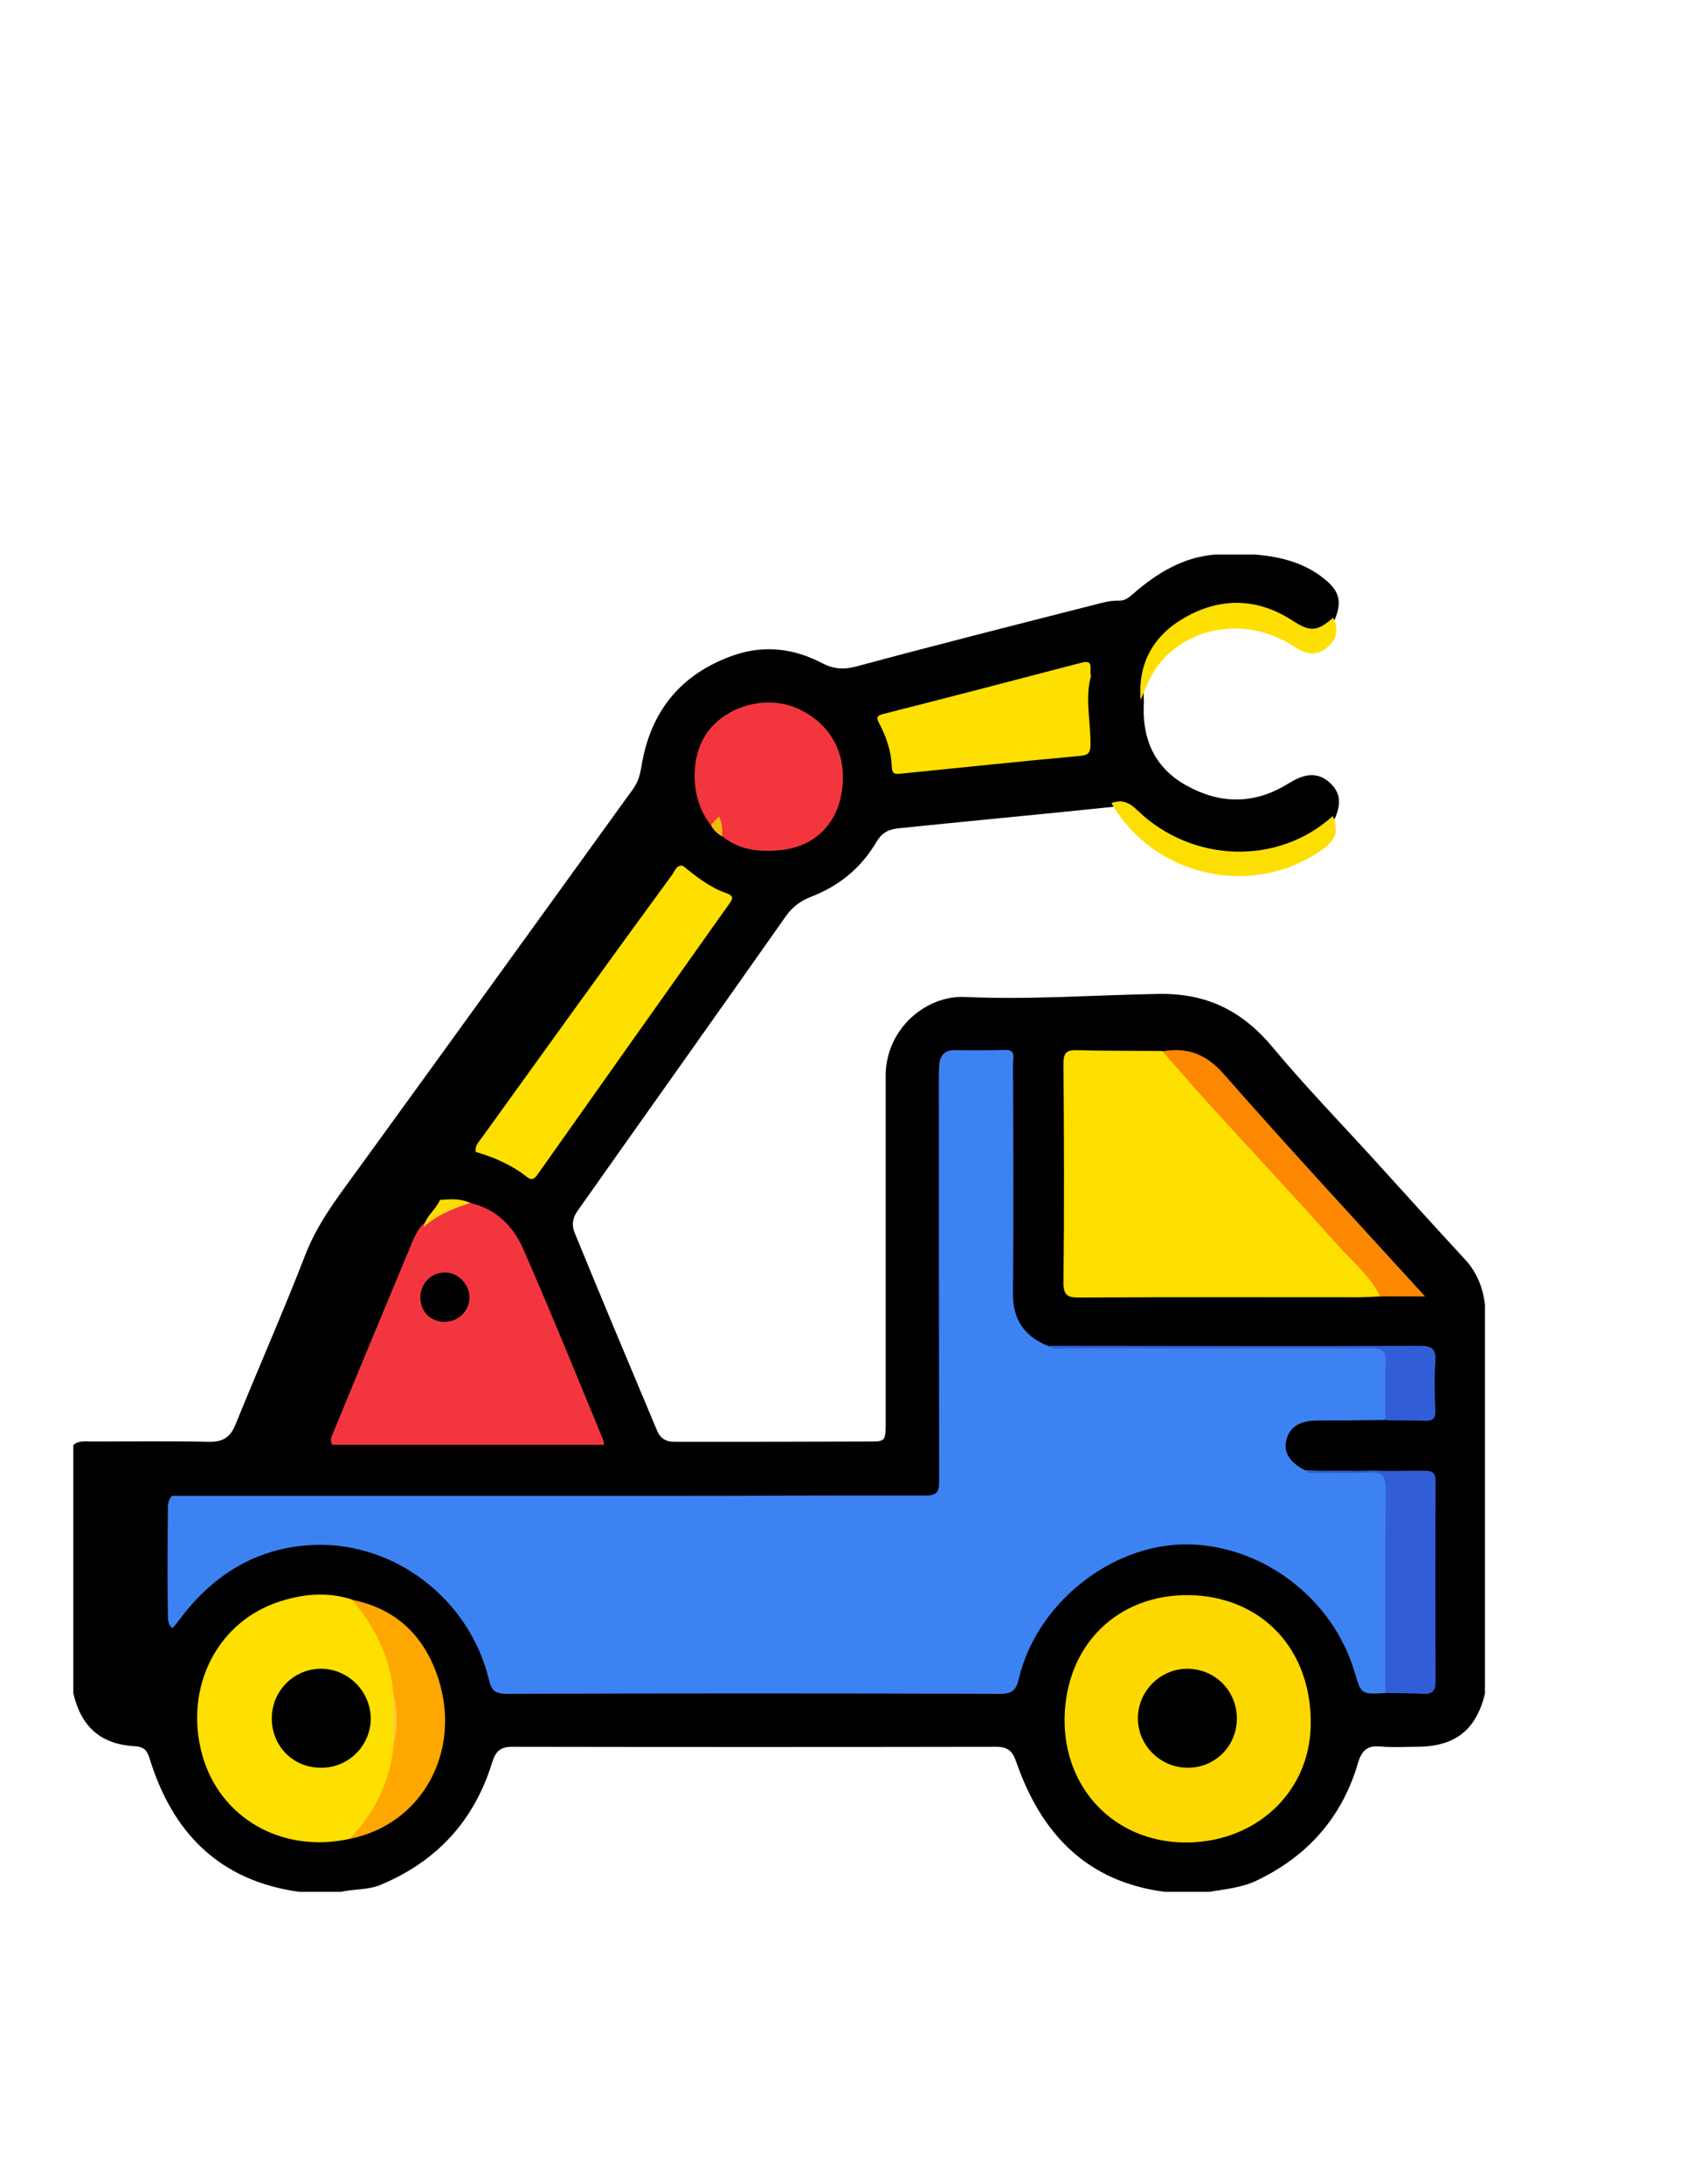 <?xml version="1.0" encoding="utf-8"?>
<!-- Generator: Adobe Illustrator 19.0.0, SVG Export Plug-In . SVG Version: 6.00 Build 0)  -->
<svg version="1.1" id="Calque_1" xmlns="http://www.w3.org/2000/svg" xmlns:xlink="http://www.w3.org/1999/xlink" x="0px" y="0px"
	 viewBox="0 0 612 792" style="enable-background:new 0 0 612 792;" xml:space="preserve">
<style type="text/css">
	.st0{fill:#3D82F2;}
	.st1{fill:#FDDF00;}
	.st2{fill:#FDD800;}
	.st3{fill:#F3363E;}
	.st4{fill:#315ED6;}
	.st5{fill:#FC8701;}
	.st6{fill:#FDA700;}
	.st7{fill:#FCDF01;}
	.st8{fill:#FDDF01;}
	.st9{fill:#FBDA05;}
	.st10{fill:#F0BE09;}
	.st11{fill:#010100;}
	.st12{fill:#020101;}
	.st13{fill:#F9CC37;}
</style>
<g>
	<path d="M438.6,686c-5.3,0-10.7,0-16,0c-28.6-3.7-45-21.3-54-47.3c-1.3-3.8-3.1-5.3-7.1-5.3c-58.6,0.1-117.2,0.1-175.8,0
		c-4.4,0-6,1.9-7.2,5.8c-6.5,21-20,35.7-40.3,44.2c-4.7,2-9.8,1.5-14.6,2.6c-5,0-10,0-15,0c-29-4-46.1-21.4-54.4-48.6
		c-0.9-2.8-2.1-4-5.2-4.2c-12.4-0.7-19.5-6.9-22.4-19.2c0-30,0-60,0-90c2-1.8,4.4-1.3,6.7-1.3c14.2,0,28.3-0.2,42.5,0.1
		c5.2,0.1,7.8-1.7,9.7-6.4c8.3-20.5,17.3-40.8,25.3-61.5c4.3-11,11.1-20,17.9-29.3c33.8-46.5,67.4-93.1,101.1-139.7
		c1.6-2.3,2.3-4.7,2.8-7.4c3.1-20.2,14.1-34.1,33.6-40.9c11-3.8,21.8-2.5,31.9,2.8c4.2,2.2,7.9,2.5,12.4,1.3
		c28.6-7.7,57.4-15,86.1-22.3c3.1-0.8,6.1-1.7,9.3-1.6c2.2,0.1,3.7-1.2,5.2-2.5c8.5-7.4,17.9-13.2,29.5-14.2c5,0,10,0,15,0
		c9,0.8,17.5,2.9,24.7,8.7c5.6,4.4,6.6,8.3,4,14.7c-5.6,6-9.2,6.4-16.6,1.7c-14.6-9.2-33.6-7.1-44.8,5.1c-5.9,6.5-8.7,14.1-7.9,22.9
		c-0.9,13,3.4,23.8,15,30.4c12.1,6.9,24.6,7.3,36.9-0.2c0.9-0.5,1.7-1,2.6-1.5c5.1-2.7,9.3-2.4,12.9,0.9c3.7,3.4,4.3,7.1,2,12.7
		c-3,4-7.4,6.1-11.7,8.2c-20.6,10-43.7,6.5-60.3-9.4c-2.7-2.6-5.5-3.5-8.9-2.7c-26,2.7-52,5.1-78,7.8c-3.5,0.4-5.7,1.8-7.5,4.8
		c-5.5,9.4-13.5,16-23.6,19.9c-3.9,1.5-6.9,3.7-9.3,7.1c-25.1,35.7-50.4,71.2-75.6,106.9c-1.8,2.6-2.2,5-1,8
		c9.8,23.9,19.8,47.7,29.8,71.5c1.3,3.1,3.3,4.2,6.5,4.2c23.8,0,47.6,0,71.5-0.1c4.7,0,5-0.5,5-6.4c0-38,0-76,0-114
		c0-4.2,0-8.3,0-12.5c0.2-16.9,14.7-28.9,28.7-28.3c23.5,1.1,46.9-0.7,70.4-1.1c17.7-0.3,30.6,6.4,41.5,19.6
		c11.6,13.9,24.3,27,36.5,40.4c11,12.1,21.9,24.2,33,36.2c4.3,4.6,6.6,10.3,7.3,16.5c0,47,0,94,0,141c-3.2,13.3-10.9,19.3-24.9,19.3
		c-4.3,0-8.7,0.3-13-0.1c-4.6-0.4-6.7,1.2-8.1,5.8c-5.7,19.6-18,33.7-36.4,42.6C450.7,684.5,444.6,685,438.6,686z"/>
	<path class="st0" d="M502.6,613.9c-8.8,0.5-8.8,0.5-11.2-7.6c-7.9-26.9-33.9-46.4-61.4-46.3c-27.3,0.2-53.9,21.5-60.4,48.7
		c-0.9,3.9-2.2,5.5-6.7,5.5c-59.7-0.2-119.3-0.2-179,0c-4.1,0-5.6-1.1-6.5-5c-6.9-29-33.9-50.1-63.5-49
		c-20.5,0.8-36.6,10.7-48.8,27.1c-0.8,1.1-1.7,2.1-2.5,3.1c-1.5-1.1-1.7-2.8-1.7-4.5c-0.2-13-0.1-25.9,0-38.9c0-1.7,0.2-3.3,1.5-4.6
		c15.8,0,31.6,0,47.4,0c44,0,87.9,0,131.9,0c31.3,0,62.6-0.2,93.9-0.1c4.3,0,5.1-1.3,5.1-5.3c-0.1-48.5-0.1-96.9-0.1-145.4
		c0-2,0-4,0.2-6c0.4-3.1,2.1-4.8,5.3-4.8c6.2,0,12.3,0.1,18.5-0.1c4.1-0.1,2.9,2.9,2.9,4.9c0.1,27.8,0.2,55.6,0,83.4
		c-0.1,9.6,4.2,15.7,12.9,19.1c1.8,0.7,3.6,0.3,5.4,0.3c37.1,0,74.3,0,111.4,0c6.1,0,6.6,0.4,6.7,6.4c0.1,4.8,0.1,9.7,0,14.5
		c0,2-0.1,4-1.6,5.6c-8.3,0.1-16.5,0.2-24.8,0.2c-6.2,0.1-9.8,2.5-10.9,7.3c-1,4.3,1.4,8,6.8,10.7c8.3,0.7,16.6,0.4,24.9,0.2
		c4.3-0.1,5.6,1.7,5.6,5.5c0.1,23.3,0.1,46.6,0,69.9C504.2,610.7,504.1,612.5,502.6,613.9z"/>
	<path class="st1" d="M500.7,470.1c-2.8,0.1-5.6,0.3-8.4,0.3c-33.6,0-67.2-0.1-100.8,0.1c-4.1,0-5.7-0.7-5.7-5.4
		c0.3-26.5,0.2-52.9,0-79.4c0-4,1.1-5,5-4.9c10.3,0.3,20.6,0.2,30.9,0.3c6.3,3.8,10.2,9.9,15,15.1c8.7,9.4,17.3,18.9,25.9,28.4
		c11.9,13.3,24.1,26.2,35.8,39.7C499.7,466,501.5,467.5,500.7,470.1z"/>
	<path class="st2" d="M386.2,623.1c0.4-26.5,19.1-45,45.1-44.7c26.5,0.4,44.7,19.8,44.2,47.2c-0.4,24.5-20.2,42.8-46,42.5
		C404.3,667.7,385.9,648.6,386.2,623.1z"/>
	<path class="st3" d="M170.6,436.2c9.2,2.1,15.4,8.2,19,16.2c10.1,23,19.5,46.2,29.1,69.4c0.2,0.6,0.3,1.3,0.5,2.1
		c-33,0-65.8,0-98.6,0c-1.2-1.7-0.2-3.2,0.4-4.7c9.5-23.2,19.2-46.3,28.8-69.4c0.8-1.8,1.7-3.6,3-5.2
		C157.8,439.8,163.2,436,170.6,436.2z"/>
	<path class="st1" d="M126.7,666.8c-24.4,5.4-47.1-7.6-53.4-30.7c-6.6-24.4,5.6-48.3,28.5-55.5c8.5-2.7,17.2-3.4,25.9-0.6
		c6.9,4.1,9.6,11.2,12.5,18c2.3,5.3,3.8,10.9,3.9,16.9c0,5.7,0,11.4,0,17.1c-0.4,11.2-5.3,20.8-11.2,29.9
		C131.4,664.2,129,665.5,126.7,666.8z"/>
	<path class="st1" d="M247.7,313.9c4.9,4,9.8,7.9,15.9,10c2.8,1,2.2,2.1,0.9,3.9c-23.2,32.7-46.4,65.4-69.5,98.1
		c-1.4,2-2.4,2.1-4.2,0.6c-5.4-4.2-11.7-6.9-18.2-8.8c-0.4-2.1,0.9-3.4,2-4.9c23-31.9,46-63.9,69.3-95.7
		C244.8,315.8,245.3,313.7,247.7,313.9z"/>
	<path class="st3" d="M257.9,299.2c-7.6-9.2-8-25.5-0.5-34.7c7.3-9,21.9-12.8,33.2-7c10.5,5.3,16.9,15.6,14.8,29.5
		c-1.9,12.5-10.6,20.3-22.7,21.3c-7.5,0.7-14.5-0.1-20.6-5C260.5,301.9,261.5,298.3,257.9,299.2z"/>
	<path class="st1" d="M395.8,245.1c-2.3,8-0.1,16.4-0.2,24.9c0,3-0.9,3.9-3.9,4.1c-21.5,2-43,4.2-64.6,6.4c-2.4,0.3-3.5,0.3-3.6-2.7
		c-0.2-5.5-2-10.7-4.6-15.6c-1-1.9-0.9-2.7,1.5-3.3c24-6.1,47.9-12.3,71.9-18.6C397.2,239,395,242.8,395.8,245.1z"/>
	<path class="st4" d="M502.6,613.9c0-24.7-0.1-49.5,0.1-74.2c0-4.8-1.5-6-5.9-5.7c-6.1,0.3-12.3,0.1-18.4,0.1
		c-1.6,0-3.4,0.5-4.7-0.8c14.3,0,28.7,0.1,43,0c2.9,0,4.1,0.6,4.1,3.8c-0.1,24.2-0.1,48.3,0,72.5c0,3.4-1,4.8-4.6,4.6
		C511.6,613.9,507.1,614,502.6,613.9z"/>
	<path class="st5" d="M500.7,470.1c-3.6-7.5-10.2-12.7-15.5-18.7c-15.1-17-30.7-33.6-46-50.4c-5.9-6.5-11.7-13.2-17.5-19.8
		c9-1.5,15.8,0.9,22.3,8.3c23.7,27,48.1,53.3,73,80.6C511,470.1,505.8,470.1,500.7,470.1z"/>
	<path class="st6" d="M142.7,614c-1.1-13-6.6-24.1-15-33.9c16.1,3.2,26.3,13.2,31.3,28.5c8.6,26.7-6,53-32.2,58.2
		c9.2-9.5,14.6-20.7,16-33.9C143.5,626.6,143.5,620.3,142.7,614z"/>
	<path class="st7" d="M483.5,295.9c2.2,5.7,1.2,8.6-4,12.3c-25.2,17.7-60.8,9.8-76.3-17c3.8-1.4,6.4-0.3,9.4,2.6
		C432.6,313.1,463.8,313.8,483.5,295.9z"/>
	<path class="st8" d="M483.6,224c2.3,4.4,1.2,8.1-2.4,11c-3.8,3-7.6,2.2-11.5-0.4c-15.6-10.4-35.8-8.5-47.8,4.5
		c-3.9,4.2-6,9.5-8.1,14.7c-1.1-13.3,4.7-23.4,15.9-29.8c12.9-7.4,26.2-7.3,39,0.9C475.2,229.2,477.8,229.1,483.6,224z"/>
	<path class="st4" d="M502.6,515c0-7-0.2-14,0.1-21c0.2-3.9-1-5.1-5-5.1c-37.1,0.1-74.2,0.1-111.3,0c-1.9,0-4,0.7-5.7-0.9
		c44.8,0,89.6,0.2,134.4,0c4.8,0,5.9,1.4,5.6,5.9c-0.4,5.8-0.2,11.7,0,17.5c0.1,2.7-0.6,3.9-3.6,3.8
		C512.3,515,507.5,515.1,502.6,515z"/>
	<path class="st9" d="M153.7,444.9c0.8-4,4.4-6.2,5.9-9.8c3.7-0.3,7.4-0.6,11,1.1C164.5,438.2,158.6,440.5,153.7,444.9z"/>
	<path class="st10" d="M257.9,299.2c0.9-1,1.7-1.9,2.9-3.2c1.3,2.6,1.2,4.9,1.2,7.3C260.2,302.3,258.8,301,257.9,299.2z"/>
	<path class="st11" d="M448.7,623.3c-0.1,9.9-7.9,17.7-17.8,17.7c-10,0-18.2-8.2-18.1-18.1c0.1-9.8,8.2-17.8,17.9-17.8
		C440.8,605.1,448.8,613.2,448.7,623.3z"/>
	<path class="st12" d="M161.3,479.3c-5.1,0-8.8-3.7-8.8-8.8c0-5.2,4-9.2,9.1-9.1c4.7,0.1,8.8,4.4,8.7,9.1
		C170.3,475.4,166.2,479.3,161.3,479.3z"/>
	<path class="st11" d="M98.6,622.9c0.1-10,8.3-18,18.2-17.8c9.7,0.2,17.6,8.3,17.7,18c0,9.9-8.1,18-18.1,17.9
		C106.3,641,98.5,633.1,98.6,622.9z"/>
	<path class="st13" d="M142.7,614c1.6,6.3,1.6,12.6,0,18.9C142.7,626.6,142.7,620.3,142.7,614z"/>
</g>
</svg>
